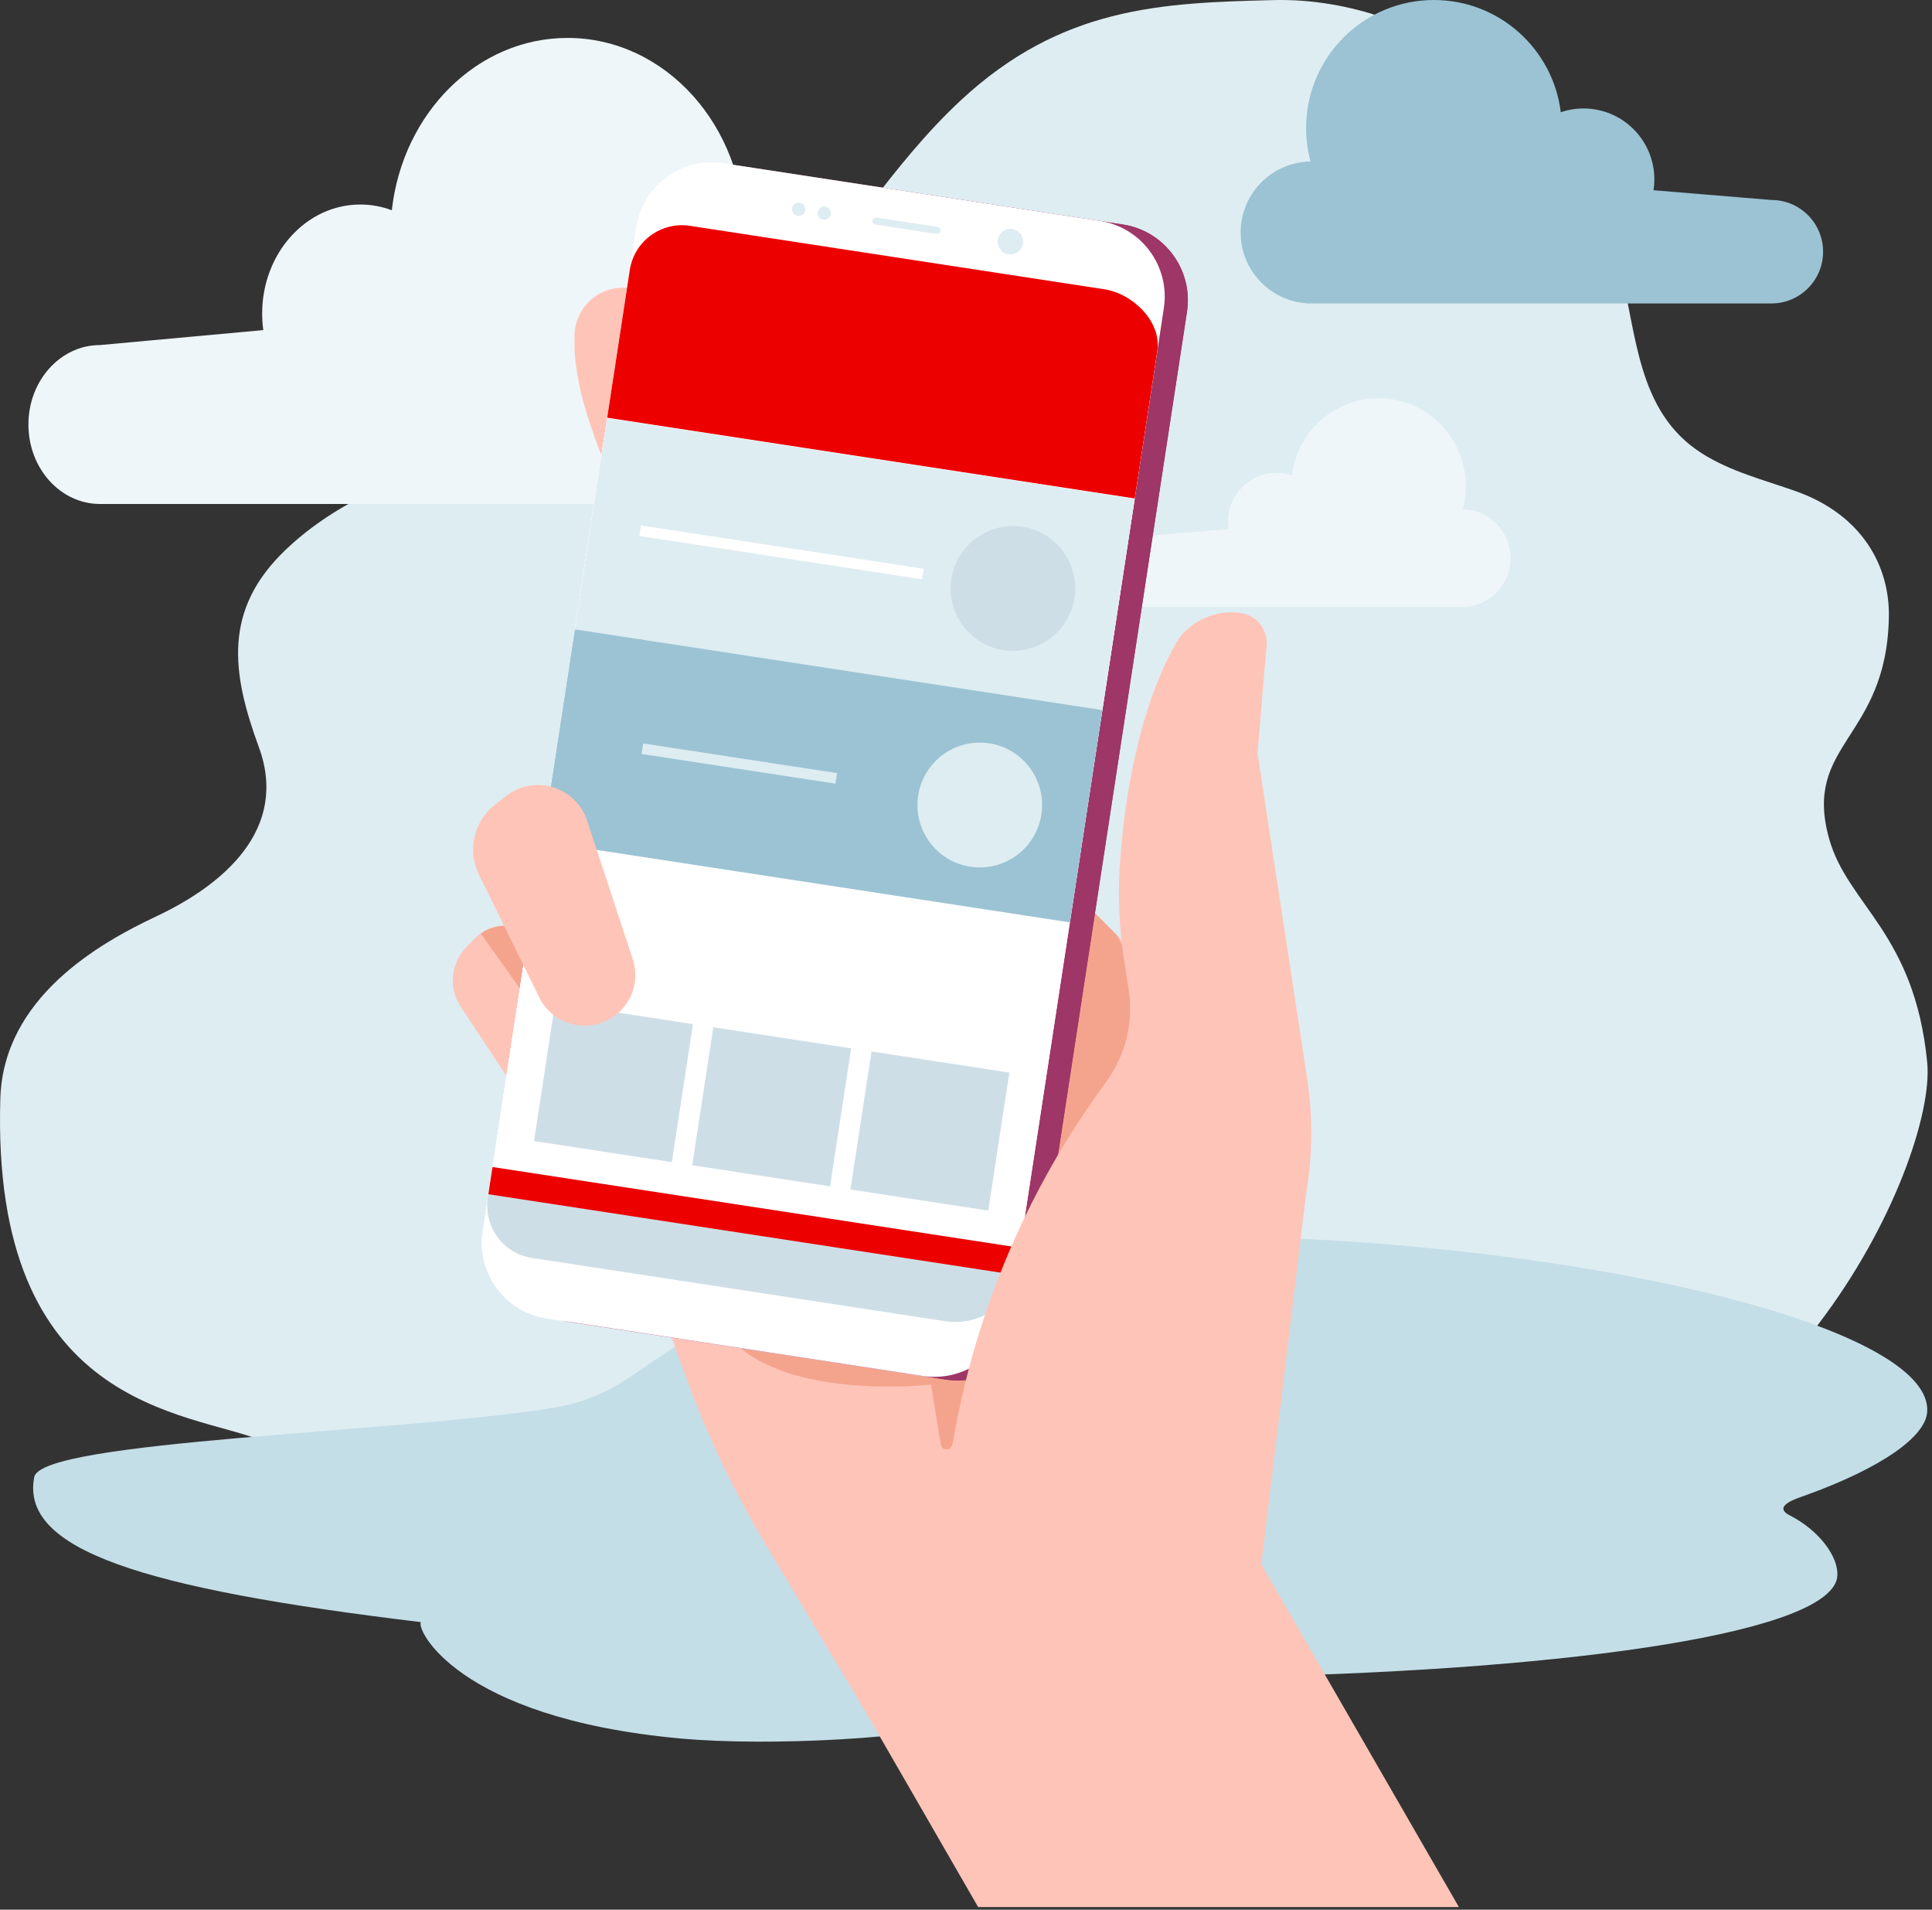 <svg width="170" height="168" viewBox="0 0 170 168" fill="none" xmlns="http://www.w3.org/2000/svg">
<rect x="0" y="0" width="170" height="168" fill="#333333" stroke="none"/>
<path d="M160.944 73.769C158.605 65.368 166.041 65.044 166.205 54.219C166.272 49.791 163.849 45.282 158.02 43.214C155.155 42.197 152.299 41.499 149.75 39.882C143.941 36.199 144.046 29.19 142.461 23.216C138.981 10.094 125.587 -0.331 112.029 0.008C102.255 0.252 93.419 0.552 84.508 8.857C78.411 14.54 74.449 21.532 68.788 27.391C62.794 33.595 55.489 36.572 47.287 38.565C39.53 40.45 31.092 42.693 25.155 48.346C19.575 53.658 20.389 59.214 22.78 65.737C25.419 72.929 19.698 77.823 13.734 80.624C8.712 82.982 0.305 87.778 0.03 96.623C-0.82 124.017 16.561 124.127 23.041 126.731C82.656 150.683 105.533 132.209 130.811 132.582C156.009 132.954 170.454 102.447 169.578 93.463C168.468 82.056 162.578 79.636 160.944 73.769Z" fill="#DEEDF2"/>
<path d="M137.335 9.871C136.651 4.307 131.914 0 126.173 0C119.963 0 114.927 5.042 114.927 11.262C114.927 12.282 115.063 13.271 115.317 14.211C115.222 14.212 115.127 14.216 115.033 14.221L114.927 14.212V14.228C111.706 14.47 109.167 17.165 109.167 20.453C109.167 23.741 111.706 26.435 114.927 26.678V26.696H155.872V26.696H155.872C158.382 26.696 160.417 24.658 160.417 22.144C160.417 19.631 158.382 17.593 155.872 17.593H155.872V17.593L145.498 16.736C145.546 16.426 145.57 16.108 145.57 15.785C145.57 12.337 142.78 9.542 139.337 9.542C138.637 9.542 137.963 9.658 137.335 9.871Z" fill="#9BC3D3"/>
<path d="M113.68 41.825C114.147 38 117.382 35.039 121.302 35.039C125.544 35.039 128.983 38.505 128.983 42.782C128.983 43.483 128.89 44.163 128.717 44.809C128.782 44.81 128.846 44.812 128.911 44.816L128.983 44.81V44.821C131.183 44.987 132.917 46.84 132.917 49.1C132.917 51.361 131.183 53.213 128.983 53.38V53.393H101.02V53.392H101.02C99.306 53.392 97.917 51.991 97.917 50.263C97.917 48.535 99.306 47.134 101.02 47.134H101.02V47.134L108.105 46.545C108.073 46.332 108.056 46.114 108.056 45.891C108.056 43.521 109.962 41.599 112.313 41.599C112.791 41.599 113.251 41.679 113.68 41.825Z" fill="#EFF6F9"/>
<path d="M34.477 18.497C35.425 9.952 41.987 3.337 49.94 3.337C58.544 3.337 65.519 11.08 65.519 20.633C65.519 22.2 65.332 23.718 64.98 25.162C65.112 25.164 65.243 25.169 65.373 25.177L65.52 25.164V25.188C69.983 25.56 73.5 29.698 73.5 34.748C73.5 39.798 69.983 43.936 65.52 44.308V44.337H8.796V44.336H8.796C5.319 44.336 2.5 41.206 2.5 37.346C2.5 33.485 5.319 30.356 8.796 30.356H8.796V30.356L23.167 29.04C23.102 28.564 23.068 28.076 23.068 27.579C23.068 22.284 26.934 17.992 31.703 17.992C32.673 17.992 33.606 18.169 34.477 18.497Z" fill="#EFF6F9"/>
<path d="M115.437 109.023C95.393 107.949 74.291 112.803 63.593 116.488C57.184 118.695 55.423 122.747 48.719 123.844C35.254 126.047 3.637 126.699 3.012 129.944C1.781 136.334 12.448 139.748 37.05 142.703C36.519 143.14 40.047 151.135 59.881 152.94C67.729 153.655 80.894 152.943 85.942 151.382C93.702 148.982 101.763 147.693 109.882 147.508C138.762 146.854 161.409 143.571 161.674 138.607C161.763 136.948 160.096 134.649 157.484 133.311C155.856 132.478 158.246 131.775 158.801 131.575C165.616 129.12 169.439 126.378 169.578 124.201C170.015 117.371 144.86 110.6 115.437 109.023Z" fill="#C3DEE7"/>
<path d="M60.622 54.793L55.588 46.248C54.33 43.642 53.205 40.972 52.247 38.241C51.778 36.904 51.349 35.555 51.116 34.514C50.796 33.083 50.559 31.651 50.557 30.535L50.557 29.569C50.555 29.344 50.572 29.124 50.606 28.907C50.883 27.118 52.278 25.672 54.112 25.367C55.88 25.074 57.642 25.926 58.514 27.493L59.808 29.896L71.084 50.826C82.952 66.693 95.037 79.817 108.219 91.66L111.076 131.109L76.212 150.675L67.278 135.712C64.538 131.124 62.238 126.287 60.409 121.265L55.584 108.017L48.821 94.786L51.096 75.191C50.11 74.918 49.217 74.27 48.661 73.265C48.078 72.211 47.997 70.951 48.441 69.832L50.453 64.76C51.014 63.343 51.794 62.035 52.757 60.877L52.773 60.74C55.121 58.489 57.962 56.758 60.622 54.793Z" fill="#FFC4B8"/>
<path d="M51.091 98.098L51.03 98.132C49.345 99.105 47.193 98.6 46.114 96.976L40.539 88.571C39.445 86.923 39.653 84.735 41.034 83.321L41.752 82.587C41.925 82.411 42.108 82.255 42.3 82.121C44.179 80.8 46.889 81.433 47.933 83.608L51.724 91.523L52.575 93.299C53.41 95.041 52.763 97.133 51.091 98.098Z" fill="#FFC4B8"/>
<path fill-rule="evenodd" clip-rule="evenodd" d="M83.776 127.146C84.21 125.666 84.807 124.327 85.499 123.129C87.634 110.108 93.764 98.683 102.38 90.57L98.317 82.302C88.877 72.929 79.92 62.636 71.084 50.822L71.059 50.775C66.282 51.212 63.241 53.386 61.879 57.242L65.549 65.216L65.546 65.214L65.549 65.22L60.889 66.671L55.342 73.789L55.047 74.122L55.021 74.151L55.02 74.152L54.99 74.185L54.756 74.39L54.671 74.466L54.656 74.477L54.604 74.522L54.385 74.669L54.294 74.733L54.265 74.749L54.187 74.801L53.982 74.903L53.896 74.95L53.854 74.967L53.747 75.02L53.557 75.088L53.482 75.118L53.427 75.133L53.289 75.182L53.117 75.22L53.054 75.238L52.99 75.249L52.818 75.287L52.667 75.302L52.619 75.309L52.548 75.313L52.34 75.334L52.213 75.332L52.18 75.333L52.002 75.327L51.861 75.325L51.723 75.305L51.637 75.297L51.535 75.28L51.386 75.259L51.236 75.22L51.096 75.186L49.957 84.993L49.692 87.278L51.724 91.52L52.576 93.295C53.41 95.038 52.763 97.13 51.091 98.094L51.03 98.129L50.633 98.328L50.978 99.002L55.583 108.011C56.495 110.516 59.099 111.13 60.751 111.519C61.59 111.716 62.182 111.856 62.183 112.156C62.2 120.781 72.459 121.983 78.175 121.983C80.384 121.983 81.916 121.804 81.916 121.804L82.782 127.091C82.828 127.372 83.055 127.518 83.284 127.518C83.493 127.518 83.703 127.396 83.776 127.146ZM51.249 91.546H51.321C51.456 91.544 51.59 91.537 51.724 91.524L47.933 83.609C47.258 82.203 45.886 81.441 44.493 81.435H44.462C44.201 81.436 43.94 81.464 43.683 81.518C43.198 81.622 42.728 81.821 42.3 82.121H42.3L47.686 89.691C48.537 90.886 49.879 91.535 51.249 91.546Z" fill="#F4A48D"/>
<path d="M83.256 121.377L50.15 116.311C46.473 115.747 43.949 112.307 44.512 108.626L58.026 20.341C58.589 16.66 62.026 14.132 65.704 14.695L98.809 19.762C102.487 20.326 105.01 23.766 104.446 27.446L90.934 115.732C90.37 119.413 86.933 121.94 83.256 121.377Z" fill="#9E3667"/>
<path d="M81.223 121.066L48.117 115.998C44.44 115.436 41.916 111.995 42.479 108.315L55.992 20.029C56.556 16.349 59.993 13.821 63.67 14.384L96.776 19.451C100.453 20.014 102.977 23.454 102.413 27.135L88.9 115.42C88.337 119.101 84.899 121.629 81.223 121.066Z" fill="white"/>
<path d="M101.841 30.885L89.349 112.496C88.961 115.033 85.811 116.655 83.278 116.268L46.811 110.686C44.277 110.298 42.539 107.928 42.928 105.391L55.419 23.78C55.808 21.243 58.175 19.499 60.709 19.887L97.176 25.469C99.708 25.856 102.229 28.348 101.841 30.885Z" fill="white"/>
<path fill-rule="evenodd" clip-rule="evenodd" d="M88.738 22.387C89.35 22.481 89.923 22.06 90.017 21.447C90.111 20.834 89.69 20.261 89.078 20.167C88.465 20.073 87.893 20.494 87.799 21.108C87.705 21.721 88.125 22.294 88.738 22.387ZM72.437 19.348C72.756 19.397 73.054 19.178 73.103 18.858C73.152 18.538 72.933 18.24 72.614 18.191C72.294 18.142 71.996 18.361 71.948 18.681C71.898 19.001 72.118 19.299 72.437 19.348ZM70.862 18.515C70.813 18.834 70.515 19.054 70.196 19.006C69.876 18.956 69.657 18.658 69.706 18.338C69.755 18.018 70.054 17.799 70.373 17.848C70.692 17.897 70.911 18.195 70.862 18.515ZM77.043 19.776L82.403 20.597C82.573 20.623 82.732 20.506 82.758 20.336C82.784 20.166 82.667 20.006 82.497 19.98L77.136 19.16C76.967 19.134 76.808 19.25 76.781 19.421C76.755 19.591 76.872 19.75 77.043 19.776Z" fill="#DEEDF2"/>
<path d="M83.252 121.357L50.145 116.291C46.469 115.727 43.945 112.287 44.508 108.605L58.021 20.321C58.585 16.64 62.022 14.112 65.699 14.675L98.805 19.742C102.482 20.305 105.006 23.745 104.442 27.426L90.929 115.711C90.366 119.392 86.929 121.919 83.252 121.357Z" fill="#9E3667"/>
<path d="M81.218 121.045L48.112 115.978C44.435 115.416 41.911 111.975 42.474 108.294L55.987 20.009C56.551 16.328 59.988 13.8 63.665 14.363L96.771 19.431C100.448 19.993 102.973 23.433 102.409 27.114L88.896 115.399C88.332 119.08 84.895 121.608 81.218 121.045Z" fill="white"/>
<path d="M101.836 30.865L89.344 112.476C88.956 115.013 85.806 116.635 83.274 116.247L46.806 110.665C44.272 110.277 42.535 107.907 42.923 105.37L55.415 23.76C55.803 21.222 58.17 19.479 60.704 19.866L97.171 25.448C99.704 25.836 102.224 28.328 101.836 30.865Z" fill="white"/>
<path d="M89.759 109.774L89.345 112.475C89.323 112.611 89.295 112.744 89.259 112.873C88.622 115.179 85.67 116.614 83.274 116.247L46.807 110.665C44.573 110.323 42.956 108.441 42.874 106.261C42.863 105.967 42.877 105.67 42.924 105.369L43.337 102.668L89.759 109.774Z" fill="#CEDEE7"/>
<path d="M89.758 109.774L89.345 112.475C89.323 112.611 89.295 112.744 89.258 112.873L89.234 112.87L89.343 112.158L42.972 105.06L43.337 102.668L89.758 109.774Z" fill="#EC0000"/>
<path fill-rule="evenodd" clip-rule="evenodd" d="M60.975 90.096L48.847 88.239L46.988 100.381L59.117 102.237L60.975 90.096ZM62.767 90.37L74.895 92.227L73.037 104.368L60.909 102.512L62.767 90.37ZM76.688 92.501L88.816 94.358L86.958 106.499L74.829 104.643L76.688 92.501Z" fill="#CEDEE7"/>
<path fill-rule="evenodd" clip-rule="evenodd" d="M88.733 22.367C89.346 22.461 89.919 22.04 90.012 21.427C90.106 20.813 89.686 20.24 89.073 20.146C88.461 20.053 87.888 20.474 87.794 21.087C87.701 21.7 88.121 22.273 88.733 22.367ZM72.433 19.328C72.751 19.377 73.05 19.157 73.099 18.838C73.148 18.518 72.929 18.219 72.609 18.17C72.29 18.122 71.992 18.341 71.943 18.661C71.894 18.98 72.113 19.279 72.433 19.328ZM70.858 18.495C70.809 18.814 70.51 19.034 70.192 18.985C69.872 18.936 69.653 18.637 69.702 18.318C69.751 17.998 70.049 17.779 70.368 17.827C70.688 17.876 70.907 18.175 70.858 18.495ZM77.038 19.756L82.399 20.576C82.569 20.603 82.728 20.486 82.754 20.315C82.78 20.145 82.663 19.986 82.493 19.96L77.132 19.139C76.963 19.113 76.803 19.23 76.777 19.4C76.751 19.571 76.867 19.73 77.038 19.756Z" fill="#DEEDF2"/>
<path d="M101.836 30.864L99.849 43.852L53.427 36.747L55.415 23.759C55.803 21.222 58.17 19.478 60.705 19.866L97.171 25.448C99.704 25.835 102.225 28.327 101.836 30.864Z" fill="#EC0000"/>
<path d="M96.988 62.561L50.568 55.456L53.426 36.783L99.846 43.888L96.988 62.561Z" fill="#DEEDF2"/>
<path d="M94.551 52.597C94.093 55.595 91.293 57.654 88.299 57.195C85.304 56.737 83.249 53.935 83.707 50.938C84.167 47.94 86.966 45.881 89.961 46.34C92.955 46.798 95.01 49.6 94.551 52.597Z" fill="#CEDEE7"/>
<path d="M81.274 50.033L56.404 46.227L56.262 47.152L81.133 50.959L81.274 50.033Z" fill="white"/>
<path d="M97.003 62.471L94.144 81.144L47.725 74.038L49.02 65.57L49.44 62.823L50.583 55.365L58.153 56.525L59.082 56.668L61 56.96L61.088 56.973L97.003 62.471Z" fill="#9BC3D3"/>
<path d="M91.635 71.65C91.177 74.647 88.377 76.706 85.382 76.247C82.388 75.789 80.332 72.987 80.791 69.99C81.25 66.992 84.05 64.933 87.044 65.391C90.039 65.85 92.094 68.652 91.635 71.65Z" fill="#DEEDF2"/>
<path d="M73.652 68.014L56.592 65.403L56.45 66.329L73.51 68.939L73.652 68.014Z" fill="#DEEDF2"/>
<path d="M44.498 70.046L43.536 70.804C41.681 72.268 41.102 74.831 42.145 76.952L47.464 87.767C48.492 89.857 50.965 90.788 53.114 89.893L53.19 89.862C55.32 88.975 56.408 86.595 55.685 84.402L51.666 72.205C50.673 69.19 46.989 68.081 44.498 70.046Z" fill="#FFC4B8"/>
<path d="M85.382 142.795L84.758 141.506C84.069 140.083 83.582 138.58 83.308 137.038C83.029 135.497 82.964 133.919 83.115 132.343C83.794 125.285 85.472 118.391 88.071 111.86C90.292 106.282 93.185 100.97 96.708 96.046L97.424 95.044C99.067 92.744 99.748 89.893 99.32 87.097L98.904 84.408C98.386 81.025 98.315 77.591 98.698 74.191C98.698 74.191 99.406 63.612 103.515 56.526C104.086 55.543 104.986 54.831 105.979 54.38C106.972 53.929 108.092 53.762 109.215 53.936C109.657 54.004 110.056 54.177 110.391 54.43C111.102 54.958 111.527 55.832 111.447 56.773L110.673 66.016L110.653 66.255L115.02 94.882C115.533 98.242 115.501 101.66 114.93 105.01L112.788 122.724L110.985 137.62L110.985 137.621L121.269 155.453L128.37 167.768H86.068L76.308 150.846L76.146 150.564L75.774 149.918L85.105 143L85.381 142.795L85.382 142.795Z" fill="#FFC4B8"/>
</svg>

